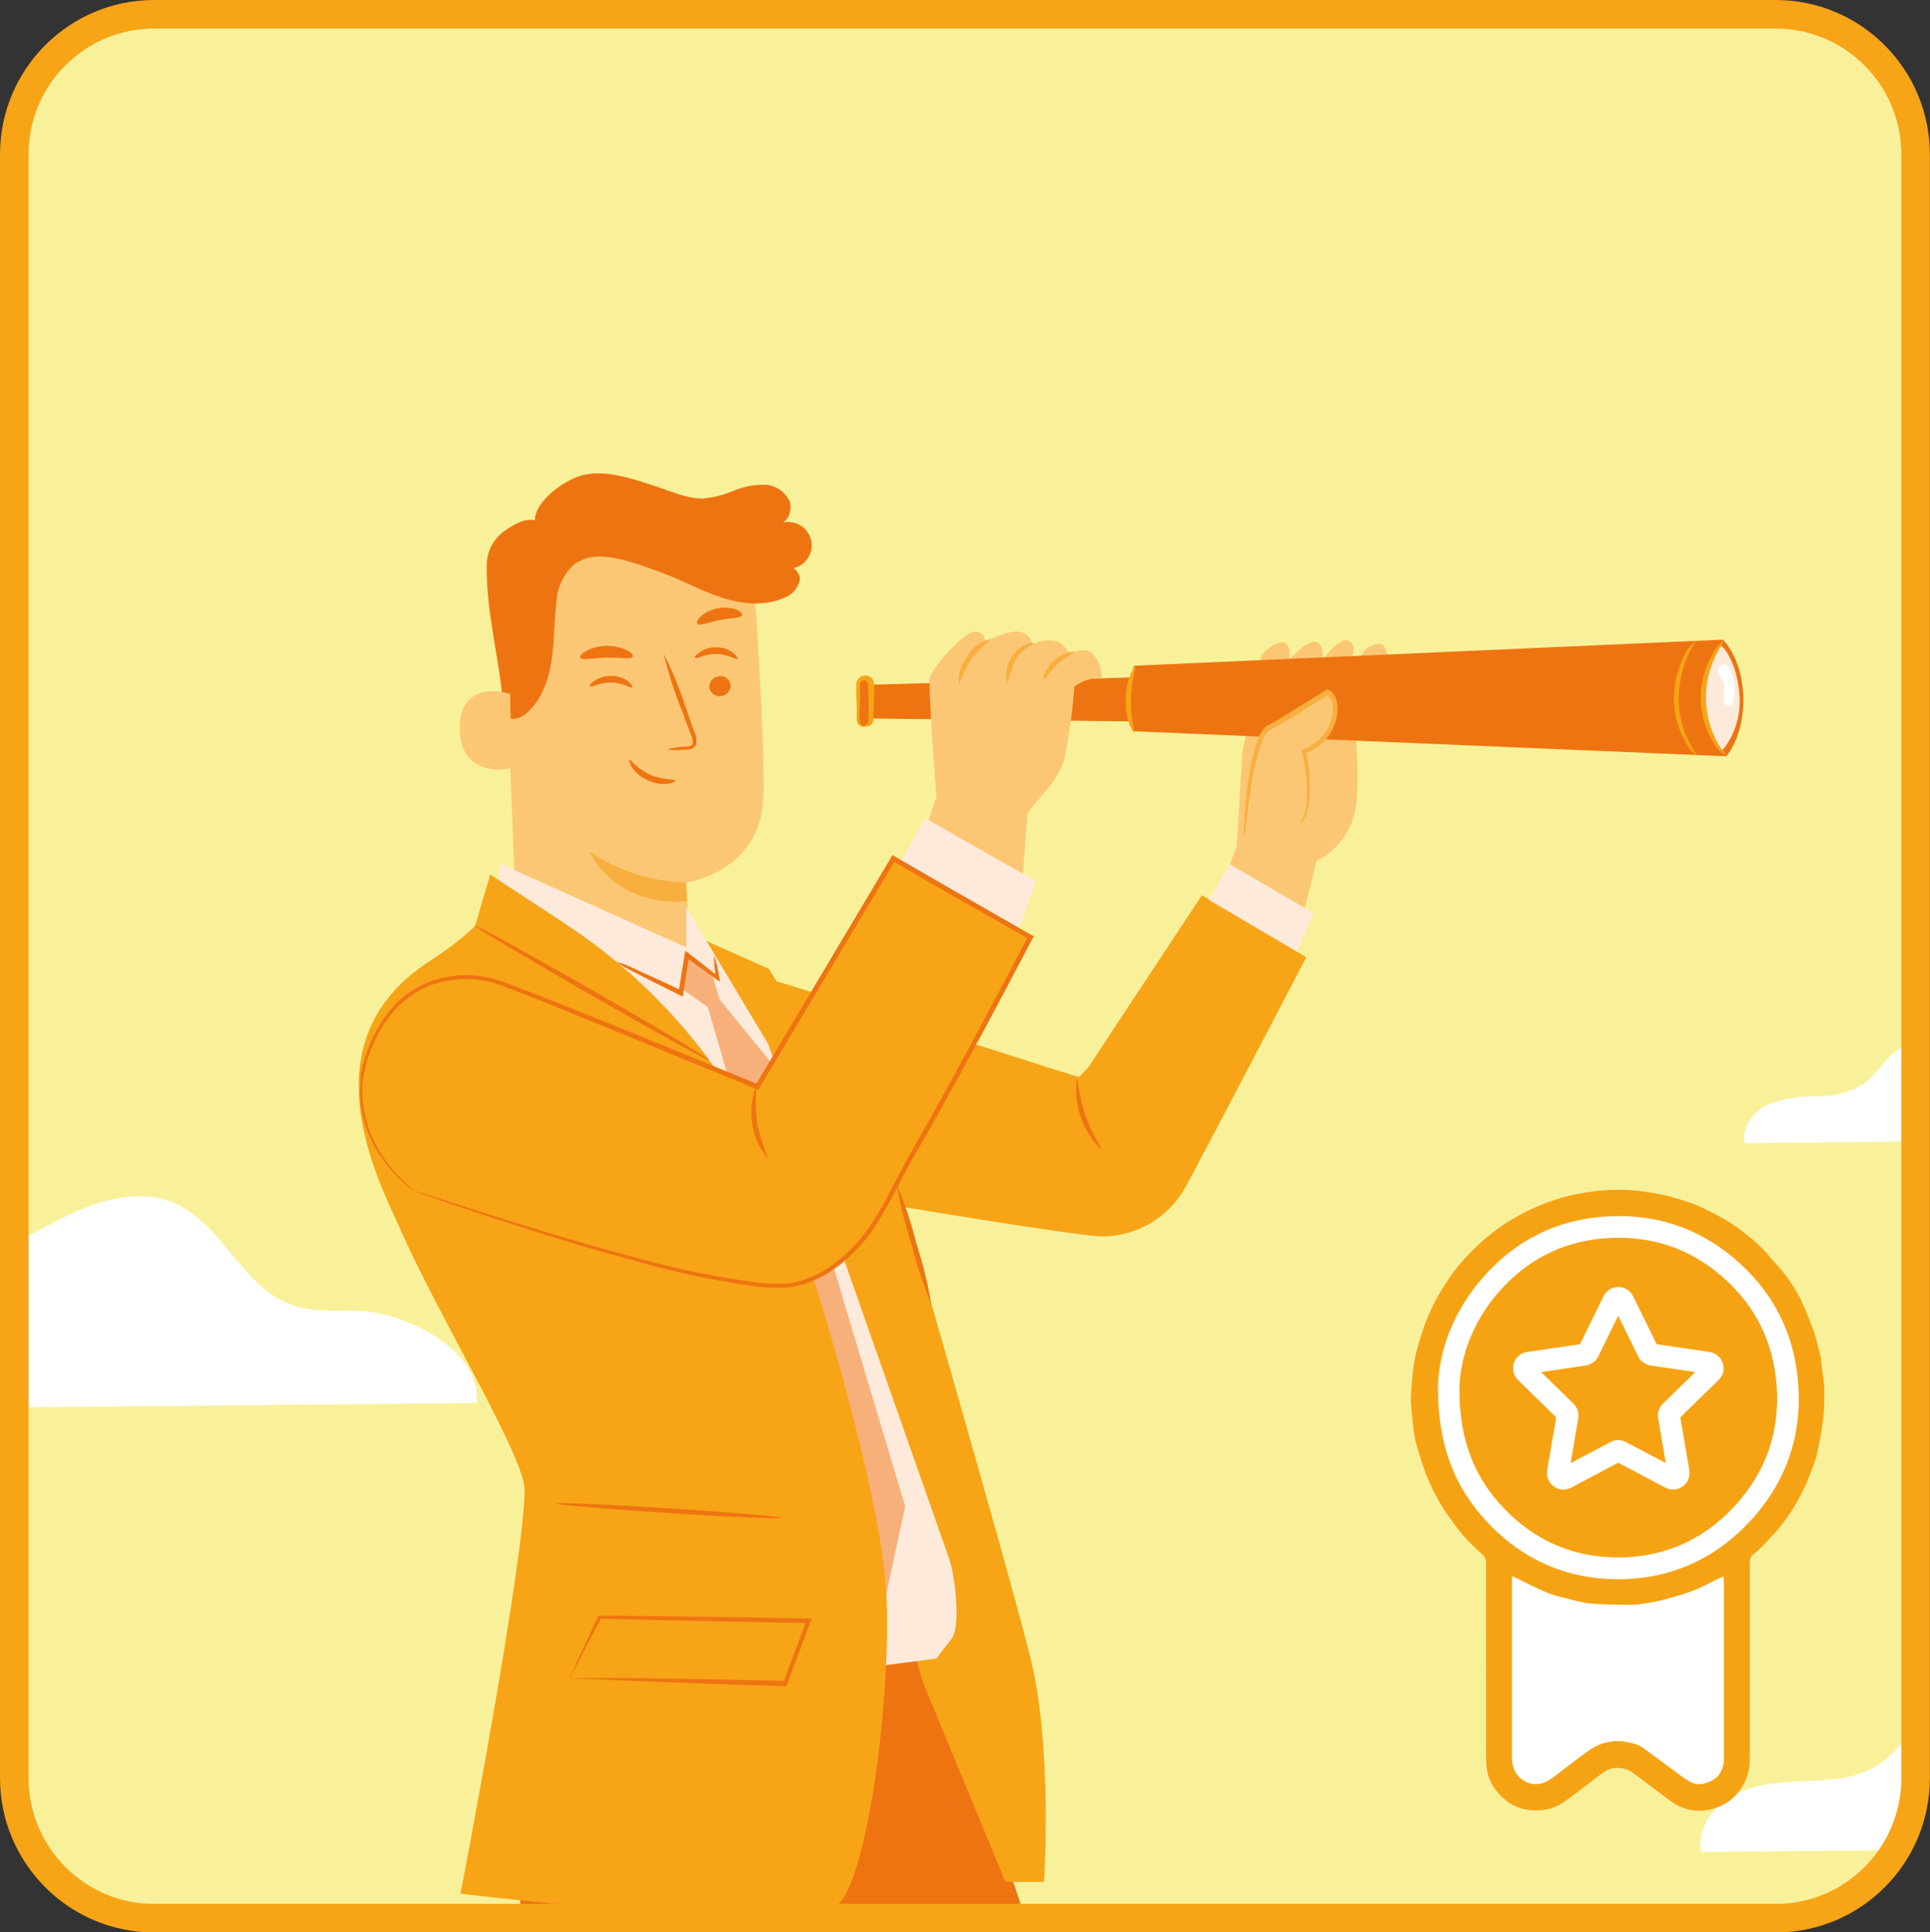 <?xml version="1.0" encoding="UTF-8"?>
<svg id="Layer_2" data-name="Layer 2" xmlns="http://www.w3.org/2000/svg" viewBox="0 0 162.24 162.4">
  <rect x="0" y="0" width="162.24" height="162.4" fill="#333333" stroke="none"/>
  <g id="Layer_1-2" data-name="Layer 1">
    <g>
      <rect x="1.04" y="1.2" width="160" height="160" rx="19.54" ry="19.54" fill="#369fff" stroke-width="0"/>
      <path d="m149.11,1.2H12.8C6.3,1.2,1.04,6.47,1.04,12.98v136.45c0,6.5,5.27,11.78,11.76,11.78h136.31c6.5,0,11.76-5.27,11.76-11.78V12.98c0-6.5-5.27-11.78-11.76-11.78Z" fill="#f9f19a" stroke-width="0"/>
      <path d="m44.73,139.38l-1.31,3.92h0s.2,8.35.33,17.89h23.53v-21.81h3.26s-25.82,0-25.82,0Z" fill="#ee7411" stroke-width="0"/>
      <path d="m78.72,139.39h-11.43v21.81h18.89c-3.83-11.76-7.45-21.82-7.45-21.82h0Z" fill="#ee7411" stroke-width="0"/>
      <path d="m159.75,88.1c-1.23.7-1.88,2.12-3.03,2.96-1.18.73-2.56,1.1-3.95,1.07-1.39-.03-2.77.19-4.08.67-1.27.58-2.3,1.91-2.04,3.27l14.22-.14v-8.23c-.4.07-.77.19-1.13.4Z" fill="#fff" stroke-width="0"/>
      <path d="m43.41,77.44l-.95-23.75c-.45-6.55,2.47-12.42,9.03-12.69h.71c2.91.05,5.7,1.2,7.81,3.22,2.11,2.01,3.38,4.75,3.57,7.67.36,5.71.69,12.04.59,15.1-.19,6.29-6.49,7.2-6.49,7.2,0,0,.27,4.56.32,6.39,0,0-.67.49-6.53.7s-8.06-3.83-8.06-3.83Z" fill="#fcc775" stroke-width="0"/>
      <path d="m57.68,74.16c-2.89-.06-5.7-.96-8.11-2.57,0,0,1.91,4.61,8.2,4.16l-.1-1.59Z" fill="#f8af3f" stroke-width="0"/>
      <path d="m61.42,57.61c0,.24-.09.46-.26.63-.16.17-.39.26-.62.27-.23.02-.45-.06-.62-.21-.17-.15-.28-.36-.3-.58,0-.24.1-.45.27-.63.16-.16.39-.26.62-.27.23-.02.45.06.62.21.17.15.28.36.29.58h0Z" fill="#ee7411" stroke-width="0"/>
      <path d="m61.99,55.37c-.11.12-.79-.4-1.76-.41-.97-.02-1.68.45-1.78.33-.11-.12.06-.25.37-.48.42-.28.92-.43,1.44-.41.5,0,.99.18,1.39.48.29.24.39.45.33.5h0Z" fill="#ee7411" stroke-width="0"/>
      <path d="m53.15,57.77c-.11.11-.8-.4-1.75-.41-.95-.02-1.69.45-1.79.33-.11-.12.06-.26.38-.48.42-.28.92-.43,1.43-.41.5,0,1,.17,1.4.47.28.24.38.45.32.5h0Z" fill="#ee7411" stroke-width="0"/>
      <path d="m56.1,62.99c.52-.15,1.05-.24,1.6-.25.25,0,.48-.06.53-.24.02-.25-.02-.51-.15-.74l-.7-1.89c-.66-1.61-1.19-3.26-1.6-4.95.78,1.54,1.43,3.15,1.95,4.79l.67,1.9c.15.3.19.64.11.97-.03.09-.09.16-.16.23-.07.07-.15.11-.24.13-.14.03-.28.05-.42.05-.52.07-1.05.07-1.57,0h0Z" fill="#ee7411" stroke-width="0"/>
      <path d="m53.2,55.19c-.12.25-1.07.05-2.22.08-1.14.03-2.09.26-2.21,0-.06-.11.13-.34.52-.57.52-.27,1.1-.41,1.68-.42.58,0,1.16.11,1.7.36.4.21.59.43.54.55Z" fill="#ee7411" stroke-width="0"/>
      <path d="m62.35,51.73c-.15.25-.95.2-1.86.38-.91.19-1.66.51-1.87.32-.11-.1,0-.33.26-.61.41-.36.9-.59,1.44-.69.54-.11,1.09-.07,1.6.11.37.18.52.37.44.47h0Z" fill="#ee7411" stroke-width="0"/>
      <path d="m41.59,62.92s-.08.06-.21.11c-.09.04-.19.06-.28.06s-.19-.02-.28-.06c-.28-.17-.51-.41-.67-.71-.15-.29-.23-.62-.22-.94-.02-.37.05-.74.19-1.08.04-.14.11-.26.21-.36.1-.1.22-.18.35-.23.08-.02.18-.02.26.02.08.04.15.1.19.18.06.12,0,.21.06.22.06,0,.09-.07.05-.25-.02-.11-.08-.19-.17-.26-.12-.09-.27-.12-.41-.11-.18.03-.35.11-.49.23-.14.12-.24.28-.31.45-.18.37-.27.79-.25,1.21-.02.38.08.76.28,1.09.2.33.49.58.84.75.11.03.24.04.36.02.11-.02.23-.07.32-.14.17-.1.17-.19.17-.19h0Z" fill="#d17349" stroke-width="0"/>
      <path d="m56.76,65.61c0,.07-.22.22-.65.26-.57.06-1.14-.05-1.66-.29-.53-.23-.98-.59-1.31-1.06-.24-.37-.27-.64-.21-.67.07-.03.67.8,1.72,1.26,1.05.46,2.03.34,2.1.5h0Z" fill="#ee7411" stroke-width="0"/>
      <path d="m116.65,55.13s-.17-1.01-.66-1.01c-.33,0-.67.09-.95.27-.28.18-.51.43-.65.74-.34.74,2.26,0,2.26,0Z" fill="#fcc775" stroke-width="0"/>
      <path d="m103.95,71.15l.49-7.93,1.6-8.18s1.25-1.32,1.91-1.02c.66.3.41,1.41.41,1.41,0,0,1.74-1.88,2.39-1.45.66.43.41,1.45.41,1.45,0,0,1.6-2.1,2.32-1.52.73.58,0,1.52,0,1.52,0,0,.98,9.15.49,12.43-.15.96-.53,1.86-1.1,2.64-.57.78-1.32,1.41-2.18,1.84l-1.31,5.15-6.49-3.53,1.06-2.79Z" fill="#fcc775" stroke-width="0"/>
      <path d="m107.92,60.77l-35.25-.39v-2.82l35.25-.99v4.21h0Z" fill="#ee7411" stroke-width="0"/>
      <path d="m145.13,63.56l-49.8-2.1c-.62-1.79-.62-3.72,0-5.51l49.5-2.19c2.23,2.37,2.25,7.36.29,9.8h0Z" fill="#ee7411" stroke-width="0"/>
      <path d="m144.65,54.22s-1.5,1.41-1.44,4.47c.06,3.06,1.6,4.35,1.6,4.35,1.08-1.35,1.58-3.08,1.4-4.79-.27-3-1.55-4.02-1.55-4.02Z" fill="#feeada" stroke-width="0"/>
      <path d="m142.66,63.56c-.41-.32-.74-.74-.97-1.21-.65-1.1-.99-2.35-.98-3.62,0-1.27.3-2.51.87-3.64.21-.48.55-.9.97-1.22.06,0-.32.5-.71,1.34-.47,1.11-.71,2.31-.72,3.52,0,1.2.27,2.4.79,3.48.27.43.52.89.74,1.34v.02Z" fill="#f7a416" stroke-width="0"/>
      <path d="m144.87,53.88c.06.05-.31.51-.71,1.36-.52,1.1-.78,2.31-.76,3.52.03,1.22.33,2.41.89,3.49.21.46.52.86.88,1.2,0,0-.17,0-.4-.17-.31-.24-.56-.54-.74-.89-.67-1.1-1.04-2.35-1.06-3.62-.02-1.28.29-2.55.93-3.66.22-.48.55-.9.97-1.23Z" fill="#f7a416" stroke-width="0"/>
      <path d="m145.52,56.43c-.06-.16-.15-.31-.26-.43-.06-.06-.13-.11-.21-.14-.08-.02-.17-.03-.25-.02-.08.02-.16.07-.23.12-.06.06-.1.14-.13.22-.04.17-.02.34.06.5.19.36.48.7.46,1.06-.02.36-.1.72-.07,1.08,0,.13.05.26.12.37.03.06.09.1.15.13.06.03.12.04.19.04.22,0,.32-.27.37-.48.19-.81.12-1.67-.2-2.44Z" fill="#fff" stroke-width="0"/>
      <path d="m95.32,61.63c-.53-.86-.76-1.86-.68-2.86-.04-1.01.24-2,.79-2.83.12.05-.34,1.27-.36,2.84-.02,1.58.36,2.81.24,2.85Z" fill="#f7a416" stroke-width="0"/>
      <path d="m72.6,61.04c-.14,0-.28-.06-.38-.15-.1-.1-.15-.24-.15-.38v-2.99c0-.14.06-.28.15-.38.1-.11.24-.15.38-.15s.28.06.38.15c.11.1.16.24.16.38v3c0,.14-.07.28-.16.37-.1.1-.24.15-.38.15Z" fill="#ee7411" stroke-width="0"/>
      <path d="m72.6,61.04s.15,0,.28-.19c.09-.08.14-.2.14-.32v-.56c0-.48,0-.97-.04-1.49v-.88s.02-.11,0-.15c-.02-.05-.03-.1-.07-.14-.03-.04-.07-.07-.12-.1-.05-.02-.1-.03-.15-.03-.05,0-.1.02-.15.04-.05.02-.09.06-.12.1-.03.04-.06.09-.07.14,0,.05-.02.11,0,.15v.88c0,.54-.02,1.03-.05,1.49v.56c0,.06,0,.12.03.17.03.06.06.11.1.15.15.15.29.15.28.19,0,.03-.15.09-.39-.06-.07-.05-.13-.11-.17-.19-.04-.07-.07-.15-.08-.24v-.58c0-.48,0-.97-.04-1.49v-.88c-.02-.2.04-.41.17-.57.07-.08.15-.15.26-.2.1-.05.21-.07.32-.07.11,0,.22.02.32.07.1.05.19.11.26.19.12.16.18.37.16.57v.88c0,.54-.02,1.03-.05,1.49v.58c-.02.08-.04.16-.09.24-.05.07-.11.14-.18.19-.44.15-.58.07-.57.06h0Z" fill="#f7a416" stroke-width="0"/>
      <path d="m78.72,66.95s-.75-9.27-.53-10.08c.23-.81,2.77-3.68,3.67-3.78.89-.1.99.89.99.89.75-.5,1.6-.8,2.48-.9.34-.03.68.06.95.27.28.2.45.5.52.84.59-.36,1.3-.46,1.97-.31.53.1,1.14,1.02,1.14,1.02,0,0,1.3-.56,1.92,0,.51.56.79,1.29.79,2.05-.83,0-1.64.25-2.31.74-.14,2.02-.42,4.03-.82,6.01-.49,1.98-2.46,3.63-3.12,4.65l-.52,6.85-8.41-4.44,1.28-3.81h0Z" fill="#fcc775" stroke-width="0"/>
      <path d="m80.61,57.57c-.06-.42-.02-.86.1-1.28.12-.41.32-.8.59-1.13.22-.37.5-.7.85-.95.35-.25.75-.43,1.17-.53-.61.53-1.17,1.1-1.68,1.72-.4.69-.75,1.41-1.04,2.16h0Z" fill="#f8af3f" stroke-width="0"/>
      <path d="m84.7,57.41c-.12-.37-.15-.76-.09-1.15.07-.38.21-.75.44-1.06.28-.48.72-.85,1.25-1.06.4-.14.67-.11.67-.06,0,.05-.97.32-1.56,1.33-.3.63-.54,1.29-.71,1.97h0Z" fill="#f8af3f" stroke-width="0"/>
      <path d="m87.75,57.11c-.11,0,.07-.9.86-1.6.79-.7,1.67-.8,1.68-.71,0,.09-.71.37-1.4,1.02-.69.64-1,1.32-1.14,1.28h0Z" fill="#f8af3f" stroke-width="0"/>
      <path d="m109.3,69.24c1.4-1.66.33-6.11.33-6.11.59-.21,1.12-.55,1.55-1.01.43-.46.75-1.01.93-1.6.49-1.99-.5-2.32-.5-2.32-.33.17-3.4,2.16-4.97,2.99-1.57.83-2.07,9.28-2.07,9.28" fill="#fcc775" stroke-width="0"/>
      <path d="m104.58,70.42c-.04-.37-.04-.74,0-1.11.04-.71.11-1.74.26-3,.15-1.49.48-2.97.99-4.39.09-.21.2-.41.33-.59.15-.19.34-.35.57-.45.38-.21.79-.43,1.16-.67l2.39-1.48c.41-.25.8-.5,1.23-.75l.08-.05.08.04c.16.08.3.19.41.32.11.14.2.3.24.47.09.29.13.6.11.91-.03.82-.32,1.61-.81,2.26-.49.65-1.18,1.14-1.96,1.39l.11-.21c.36,1.5.44,3.05.23,4.59-.07.42-.22.84-.43,1.22-.08.13-.18.24-.29.34.05-.14.11-.28.2-.4.17-.38.28-.78.33-1.19.13-1.5,0-3.01-.37-4.47l-.04-.15.15-.06c.89-.34,1.63-1,2.09-1.84.23-.46.36-.97.38-1.49.04-.24.02-.49-.07-.71-.09-.23-.24-.42-.43-.57h.16c-.37.22-.79.49-1.19.74-.79.51-1.6,1.01-2.39,1.48-.39.24-.79.45-1.18.67-.18.07-.33.19-.45.34-.12.15-.22.32-.29.51-.52,1.37-.87,2.81-1.05,4.27-.19,1.25-.31,2.27-.4,2.98-.02.36-.08.71-.18,1.06h0Z" fill="#f8af3f" stroke-width="0"/>
      <path d="m84.52,158.16h3.24s.75-11.19-1.13-18.78c-1.87-7.59-11.42-40.5-11.42-40.5l-10.57-17.45-5.67-2.53,18.62,62.5,6.93,16.77h0Z" fill="#f7a416" stroke-width="0"/>
      <path d="m41.19,78.2l.88-5.6,15.62,7.02v-3.38l6.9,11.52,15.17,43.16c.49,1.33,1.08,5.77.19,6.87l-1.24,1.6-16.45,2.14-15.59-56.39-5.48-6.94Z" fill="#feeada" stroke-width="0"/>
      <path d="m59.5,84.64s7.14,24.33,7.08,24.5c-.06.18,7.91,24.9,7.91,24.9l1.6-7.44-11.1-37.08-4.46-5.47-1.03.59h0Z" fill="#f7b079" stroke-width="0"/>
      <path d="m36.55,80.5c-7.32,4.47-7.7,11.39-4.44,19.35.54,1.31,1.6,3.58,2.3,5.12,3.15,6.71,9.69,17.65,9.69,20.21,0,6.03-5.39,33.97-5.39,33.97,0,0,29.21,3.55,31.85.79,2.64-2.75,4.67-19.98,3.81-27.69-.93-8.5-5.31-22.89-7.08-28.22-1.07-3.2-4.59-11.19-8.79-16.4-3.14-3.92-6.88-7.3-11.07-10.05l-6.22-4.08-1.27,4.31c-1.04,1-2.17,1.89-3.38,2.67Z" fill="#f7a416" stroke-width="0"/>
      <path d="m64.98,82.41c.61,0,27.3,8.73,25.75,8.09l.72-.75,9.58-14.51,8.78,5.21s-8.68,16.63-10.12,19.25c-.69,1.27-1.71,2.35-2.96,3.09-1.25.74-2.67,1.13-4.12,1.12-1.96,0-18.68-2.8-18.68-2.8l-8.96-18.67v-.02Z" fill="#f7a416" stroke-width="0"/>
      <path d="m75.71,72.42l2.07-3.66,9.3,5.3-1.44,4.03-9.92-5.67h0Z" fill="#feeada" stroke-width="0"/>
      <path d="m34.83,100.09c-.23-.17,26.91,9.5,32.45,7.75,5.53-1.74,7.32-7.19,9.3-10.61,3.62-6.18,10.03-18.47,10.03-18.47l-11.48-6.58-11.43,19.18s-20.24-8.36-22.1-8.9-7.62-1.29-10.43,5.44c-3.15,7.46,3.67,12.18,3.67,12.18Z" fill="#f7a416" stroke-width="0"/>
      <path d="m34.83,100.09c-.07-.03-.15-.07-.21-.13-.13-.1-.32-.25-.56-.46-.7-.61-1.33-1.3-1.87-2.05-.89-1.21-1.5-2.6-1.78-4.08-.08-.45-.14-.9-.15-1.36,0-.47.05-.96.06-1.47.02-.51.18-1.01.33-1.52.16-.53.35-1.04.58-1.54.47-1.1,1.12-2.11,1.93-2.99.89-.96,2.01-1.68,3.26-2.09,1.35-.45,2.77-.56,4.18-.33.73.11,1.45.32,2.13.61l2.12.8c5.7,2.24,12.05,4.84,18.89,7.66l-.24.08,11.42-19.18.1-.18.18.11,4.15,2.4,7.37,4.22.18.1-.1.18c-2.26,4.31-4.49,8.5-6.68,12.48-1.1,2-2.19,3.95-3.29,5.84-1.1,1.89-1.95,3.83-3.1,5.6-1.07,1.75-2.55,3.23-4.3,4.3-.85.5-1.78.86-2.75,1.06-.94.11-1.89.11-2.83,0-3.38-.44-6.71-1.12-9.98-2.05-6-1.6-10.75-3.2-14-4.26-3.26-1.06-5.03-1.75-5.03-1.75.11,0,.23.04.33.08l.97.3,3.76,1.22c3.28,1.03,8.03,2.56,14.03,4.13,3.26.9,6.59,1.57,9.95,1.99.92.11,1.84.11,2.76,0,.93-.2,1.81-.55,2.62-1.03,1.7-1.05,3.13-2.49,4.17-4.21,1.14-1.71,1.98-3.68,3.08-5.6,1.1-1.92,2.17-3.83,3.27-5.82,2.18-4,4.41-8.18,6.66-12.49l.09.28-7.39-4.2-4.14-2.4.28-.07c-4.04,6.75-7.9,13.22-11.45,19.18l-.09.15-.15-.07c-6.81-2.82-13.2-5.43-18.85-7.72l-2.11-.8c-.67-.28-1.35-.5-2.07-.61-1.35-.23-2.73-.12-4.04.29-1.2.4-2.29,1.09-3.16,2.01-.8.85-1.44,1.83-1.91,2.88-.22.49-.41,1-.58,1.51-.16.5-.23,1.01-.33,1.49-.11.48-.11.97-.08,1.43,0,.45.06.89.14,1.33.27,1.45.85,2.83,1.71,4.04.53.76,1.14,1.45,1.81,2.08.23.22.41.37.54.47l.19.15-.02.02Z" fill="#ee7411" stroke-width="0"/>
      <path d="m47.88,141.03l2.52-5.1,17.6.31-1.96,5.27-18.16-.49h0Z" fill="#f7a416" stroke-width="0"/>
      <path d="m47.88,141.03h5.27c3.25.05,7.75.11,12.9.24l-.2.14c.6-1.6,1.22-3.3,1.87-5.04l.09-.24.19.28c-7.09-.13-13.41-.26-17.57-.38l.12-.07-1.93,3.69c-.22.41-.39.74-.53,1.01-.06.12-.13.24-.21.36,0,0,0-.11.14-.32.14-.23.28-.59.46-1l1.79-3.83v-.08h.11c4.19,0,10.51.11,17.57.24h.29l-.11.27-.09.24-1.87,5.03-.06.14h-.15c-5.26-.15-9.83-.32-13.06-.46l-3.76-.15-.99-.05h-.28,0Z" fill="#ee7411" stroke-width="0"/>
      <path d="m59.62,89.09c-.06.11-4.51-2.35-9.96-5.47-5.44-3.13-9.8-5.74-9.75-5.83.05-.09,4.51,2.35,9.96,5.47,5.44,3.13,9.81,5.74,9.75,5.83Z" fill="#ee7411" stroke-width="0"/>
      <path d="m65.7,127.56c0,.11-4.24-.06-9.46-.4-5.23-.33-9.45-.7-9.44-.79,0-.11,4.25.06,9.47.4,5.22.33,9.44.69,9.44.8Z" fill="#ee7411" stroke-width="0"/>
      <path d="m101.61,75.62l1.77-2.99,7.03,4.11-1.36,3.25-7.43-4.36h0Z" fill="#feeada" stroke-width="0"/>
      <path d="m92.57,96.63c-.77-.78-1.36-1.72-1.72-2.75-.36-1.04-.47-2.14-.34-3.23.12,0,.16,1.44.73,3.09.58,1.66,1.45,2.82,1.32,2.89h0Z" fill="#ee7411" stroke-width="0"/>
      <path d="m75.37,99.49c.68,1.62,1.23,3.28,1.65,4.99.55,1.67.97,3.37,1.26,5.11-.67-1.62-1.22-3.29-1.65-4.99-.55-1.67-.97-3.37-1.26-5.11Z" fill="#ee7411" stroke-width="0"/>
      <path d="m64.59,97.4c-.71-.83-1.18-1.84-1.36-2.92-.18-1.08-.06-2.19.33-3.21-.05,1.05-.02,2.1.08,3.14.24,1.02.56,2.02.95,2.99Z" fill="#ee7411" stroke-width="0"/>
      <path d="m57.3,83.02l.19.2,2.01,1.42,1.01-.57-.66-2.22-2.13-1.6-.43,2.77Z" fill="#f7b079" stroke-width="0"/>
      <path d="m60.01,80.25c.22.63.37,1.27.45,1.93l.07.34-.29-.21c-.71-.5-1.6-1.15-2.63-1.9l.32-.13c-.1.63-.2,1.29-.3,1.98-.07.41-.14.8-.19,1.21l-.05.29-.25-.13c-1.53-.75-2.86-1.42-3.81-1.92-.53-.24-1.03-.53-1.49-.87.55.15,1.09.36,1.6.63.98.43,2.34,1.06,3.88,1.79l-.28.15.19-1.21c.11-.69.22-1.35.32-1.97l.06-.33.26.2c1.01.8,1.89,1.46,2.56,2l-.24.14c-.12-.65-.17-1.32-.16-1.97h0Z" fill="#ee7411" stroke-width="0"/>
      <path d="m48.53,47.23h-.03c-.92.74-1.53,1.8-1.69,2.98v.12c-.23,1.69-.19,3.37-.43,5.06-.24,1.69-.82,3.37-2.05,4.49-.5.47-1.4.8-1.81.24-.15-.23-.21-.5-.21-.76-.32-4.03-1.41-7.6-1.4-11.8,0-.56.12-1.12.37-1.62.25-.5.62-.94,1.08-1.28.88-.63,1.96-1.28,2.94-.82.98.46,2.25,2.3,3,3.07" fill="#ee7411" stroke-width="0"/>
      <path d="m45.17,44.46c-.98-1.6,1.71-3.9,3.68-4.49,1.97-.59,4.57.34,6.53.99,1.24.41,2.47.98,3.78.93.87-.09,1.72-.31,2.53-.65.81-.34,1.68-.51,2.56-.5.44,0,.87.14,1.23.37.37.24.67.57.87.96.33.81-.14,1.92-1.01,2.04.28-.15.58-.24.9-.24s.62.06.91.21c.28.15.53.35.71.61.19.26.31.55.35.87.05.32.02.63-.09.93-.11.3-.28.57-.51.78-.23.22-.51.37-.81.45-.3.08-.63.1-.93.03.56-.43,1.44.28,1.36.99-.07.35-.24.67-.48.94-.24.27-.54.46-.88.58-1.69.73-3.61.5-5.33-.08-1.72-.58-3.33-1.49-5.05-2.1-1.73-.63-4.58-1.75-6.29-1.12-1.27.45-2.86,1.63-2.86,1.63l-.84-.75c-.22-.31-.37-.67-.41-1.05-.1-.75-.06-1.51.08-2.25" fill="#ee7411" stroke-width="0"/>
      <path d="m42.89,58.32c-.11-.05-4.3-1.35-4.24,2.95.06,4.3,4.37,3.35,4.37,3.24,0-.12-.14-6.19-.14-6.19h0Z" fill="#fcc775" stroke-width="0"/>
      <path d="m160.87,145.31c-.83.95-1.59,2-2.6,2.76-1.72,1.28-3.9,1.52-6,1.6-2.1.08-4.26.14-6.18,1.01s-3.49,2.9-3.09,4.96l16.18-.15c1.07-1.77,1.69-3.84,1.69-6.06v-4.11Z" fill="#fff" stroke-width="0"/>
      <path d="m40.05,117.92c.56-4-5.14-7.35-9.4-7.71-2.04-.16-4.16.15-6.09-.52-4.19-1.46-5.86-6.87-9.94-8.6-3.06-1.28-6.57-.15-9.53,1.35-1.35.68-2.69,1.44-4.06,2.08v13.76l39.02-.37h0Z" fill="#fff" stroke-width="0"/>
      <path d="m149.27,1.2H12.96C6.47,1.2,1.2,6.47,1.2,12.98v136.45c0,6.5,5.27,11.78,11.76,11.78h136.31c6.5,0,11.76-5.27,11.76-11.78V12.98c0-6.5-5.27-11.78-11.76-11.78Z" fill="none" stroke="#f7a416" stroke-width="2.4"/>
      <path d="m153.24,115.38c-.07-.38-.06-.77-.15-1.15-.18-.78-.38-1.56-.62-2.32-.21-.64-.49-1.26-.74-1.9-.48-1.19-1.16-2.26-1.96-3.26-.34-.42-.74-.79-1.08-1.22-.65-.8-1.44-1.45-2.25-2.07-.78-.61-1.63-1.12-2.51-1.56-.63-.32-1.27-.64-1.94-.86-.95-.32-1.92-.62-2.92-.78-.86-.14-1.72-.27-2.59-.28-1.1-.02-2.2.05-3.29.24-.91.15-1.8.36-2.67.66-1.15.39-2.25.89-3.3,1.51-1.69.98-3.14,2.25-4.42,3.72-.71.81-1.3,1.72-1.85,2.65-.56.97-1.02,1.98-1.37,3.04-.32.98-.62,1.98-.77,3.01-.12.82-.16,1.63-.22,2.45-.04.62.06,1.25.12,1.88.05.57.1,1.14.21,1.7.1.52.28,1.03.43,1.55.21.73.47,1.44.78,2.14.4.9.86,1.76,1.41,2.58.86,1.29,1.84,2.48,3.03,3.49.24.21.34.43.34.76-.01,2.83,0,5.67,0,8.5,0,2.68.01,5.37,0,8.05,0,.87.21,1.67.69,2.35.82,1.15,1.92,1.86,3.39,1.89.94.02,1.8-.22,2.55-.77.95-.68,1.87-1.4,2.8-2.11.46-.35.91-.7,1.56-.7.49,0,.93.1,1.32.39,1.07.79,2.13,1.61,3.21,2.4,1.05.77,2.23.99,3.49.66,1.15-.29,2.02-.99,2.61-2.01.44-.76.56-1.6.56-2.47v-10.28c0-2,0-4.01,0-6.01,0-.27.08-.47.31-.64.24-.18.46-.4.67-.61.78-.78,1.54-1.59,2.17-2.5.58-.83,1.07-1.69,1.49-2.6.26-.57.48-1.15.7-1.74.13-.34.24-.69.32-1.04.15-.7.29-1.4.4-2.11.09-.56.17-1.13.18-1.7.02-.97.07-1.94-.12-2.9h0Z" fill="#fff" stroke-width="0"/>
      <path d="m153.1,114.24c-.18-.78-.38-1.56-.62-2.32-.21-.64-.49-1.26-.74-1.9-.48-1.19-1.16-2.26-1.96-3.26-.34-.42-.74-.79-1.08-1.22-.65-.8-1.44-1.45-2.25-2.07-.78-.61-1.63-1.12-2.51-1.56-.63-.32-1.27-.64-1.94-.86-.95-.32-1.92-.62-2.92-.78-.86-.14-1.72-.27-2.59-.28-1.1-.02-2.2.05-3.29.24-.91.15-1.8.36-2.67.66-1.15.39-2.25.89-3.3,1.51-1.69.98-3.14,2.25-4.42,3.72-.71.81-1.3,1.72-1.85,2.65-.56.97-1.02,1.98-1.37,3.04-.32.98-.62,1.98-.77,3.01-.12.82-.16,1.63-.22,2.45-.04.62.06,1.25.12,1.88.05.57.1,1.14.21,1.7.1.52.28,1.03.43,1.55.21.73.47,1.44.78,2.14.4.9.86,1.76,1.41,2.58.86,1.29,1.84,2.48,3.03,3.49.24.21.34.43.34.76-.01,2.83,0,5.67,0,8.5,0,2.68.01,5.37,0,8.05,0,.87.21,1.67.69,2.35.82,1.15,1.92,1.86,3.39,1.89.94.02,1.8-.22,2.55-.77.95-.68,1.87-1.4,2.8-2.11.46-.35.91-.7,1.56-.7.49,0,.93.1,1.32.39,1.07.79,2.13,1.61,3.21,2.4,1.05.77,2.23.99,3.49.66,1.15-.29,2.02-.99,2.61-2.01.44-.76.56-1.6.56-2.47v-10.28c0-2,0-4.01,0-6.01,0-.27.08-.47.31-.64.24-.18.46-.4.67-.61.78-.78,1.54-1.59,2.17-2.5.58-.83,1.07-1.69,1.49-2.6.26-.57.48-1.15.7-1.74.13-.34.24-.69.32-1.04.15-.7.29-1.4.4-2.11.09-.56.17-1.13.18-1.7.02-.97.07-1.94-.12-2.9-.07-.38-.06-.77-.15-1.15h0Zm-8.17,33.42c0,.56-.11,1.09-.47,1.55-.36.45-1.36.89-2.01.69-.54-.16-.95-.51-1.38-.83-.99-.73-1.97-1.46-2.96-2.18-.41-.3-.9-.39-1.39-.49-.7-.14-1.4-.08-2.07.15-.4.14-.79.35-1.14.6-.93.67-1.83,1.38-2.74,2.07-.4.3-.79.59-1.3.69-.63.12-1.16-.06-1.64-.45-.52-.44-.73-1.02-.73-1.69,0-2.46,0-4.93,0-7.39h0v-7.62c0-.32.01-.31.3-.17.85.42,1.68.85,2.55,1.22.53.23,1.11.37,1.67.51.68.17,1.37.37,2.06.44.95.1,1.9.09,2.86.11.4.01.81.02,1.21-.04.64-.08,1.27-.18,1.89-.33.89-.23,1.78-.48,2.64-.8.69-.25,1.35-.63,2.01-.95.19-.09.39-.17.59-.26.02.2.04.4.04.6,0,4.85,0,9.7,0,14.55h0Zm2.22-19.86c-3.07,3.34-6.95,4.99-11.44,4.92-4.09-.07-7.65-1.64-10.51-4.61-2.87-2.97-4.32-6.54-4.32-11.44.04-3.11,1.29-6.51,3.84-9.38,2.59-2.92,5.86-4.65,9.76-5.01,4.55-.42,8.55.9,11.91,4.02,2.86,2.66,4.45,5.98,4.76,9.88.36,4.45-.99,8.35-3.99,11.62h0Z" fill="#f6a313" stroke-width="0"/>
      <path d="m137.71,114l-1.68-3.42-1.68,3.42c-.2.41-.59.69-1.04.76l-3.76.55,2.72,2.66c.33.32.47.78.4,1.23l-.64,3.76,3.36-1.77c.2-.1.42-.16.64-.16s.44.05.64.16l3.36,1.77-.64-3.76c-.08-.45.07-.91.4-1.23l2.72-2.66-3.76-.55c-.45-.07-.84-.35-1.04-.76Z" fill="#f6a313" stroke-width="0"/>
      <path d="m149.34,116.33c-.28-3.43-1.67-6.35-4.19-8.7-2.96-2.75-6.49-3.91-10.49-3.54-3.44.32-6.31,1.84-8.6,4.41-2.24,2.53-3.34,5.53-3.38,8.26,0,4.32,1.28,7.46,3.81,10.07,2.53,2.62,5.65,4,9.26,4.06,3.96.07,7.38-1.39,10.08-4.33,2.65-2.88,3.83-6.32,3.51-10.24h0Zm-4.88-.35l-3.21,3.14.76,4.44c.09.52-.12,1.04-.55,1.36-.43.31-.99.35-1.46.11l-3.97-2.1-3.97,2.1c-.2.11-.42.16-.64.16-.29,0-.57-.09-.81-.27-.43-.31-.64-.83-.55-1.36l.76-4.44-3.21-3.14c-.38-.37-.51-.92-.35-1.42.16-.51.59-.87,1.12-.94l4.44-.65,1.98-4.04c.23-.48.71-.77,1.24-.77s1,.3,1.24.77l1.98,4.04,4.44.65c.53.08.95.44,1.12.94.16.51.03,1.05-.35,1.42h0Z" fill="#f6a313" stroke-width="0"/>
    </g>
  </g>
</svg>